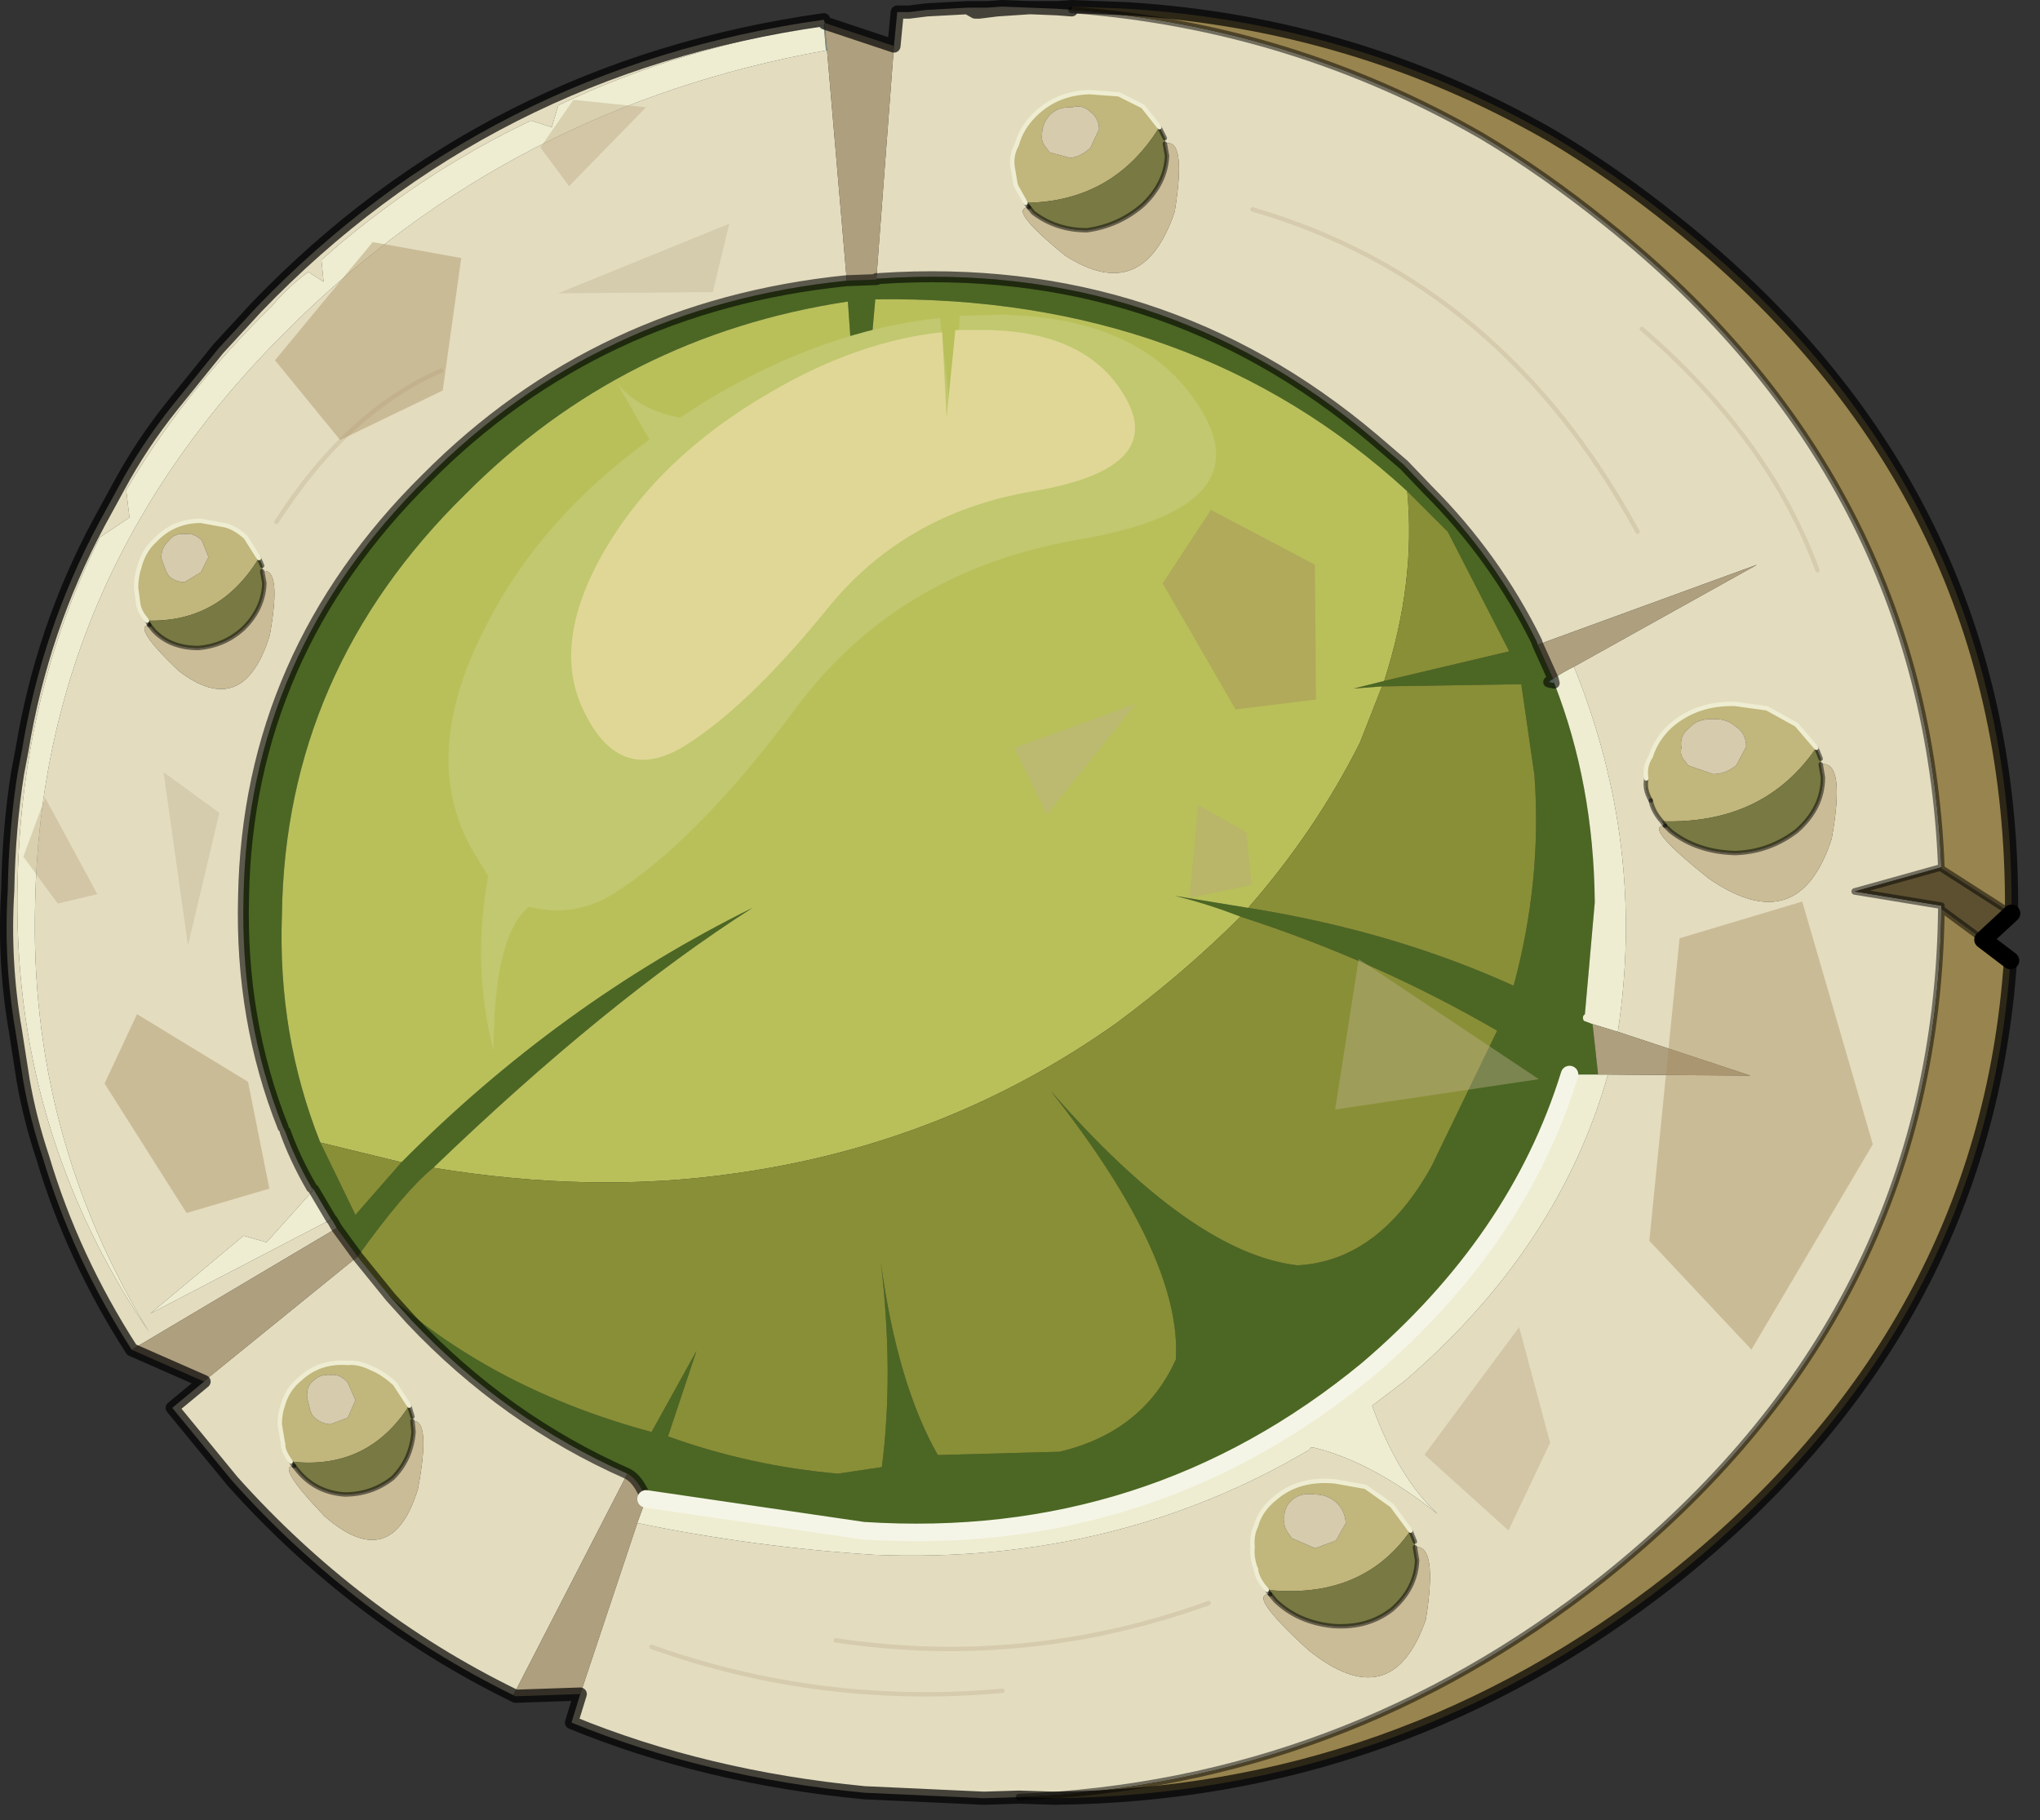 <?xml version="1.0" encoding="UTF-8" standalone="no"?>
<!DOCTYPE svg PUBLIC "-//W3C//DTD SVG 1.1//EN" "http://www.w3.org/Graphics/SVG/1.1/DTD/svg11.dtd">
<svg width="100%" height="100%" viewBox="0 0 93 83" version="1.1" xmlns="http://www.w3.org/2000/svg" xmlns:xlink="http://www.w3.org/1999/xlink" xml:space="preserve" xmlns:serif="http://www.serif.com/" style="fill-rule:evenodd;clip-rule:evenodd;stroke-linecap:round;stroke-linejoin:round;">
    <rect x="0" y="0" width="93" height="83" fill="#333333" stroke="none"/>
    <g transform="matrix(1,0,0,1,-229.447,-158.8)">
        <g>
            <g id="shape0">
                <path d="M269.55,171.5L269.4,171.55L269.4,171.5L269.55,171.5M299.55,188.2L299.5,188.05L299.55,188.2M267,159.95L267.05,159.85L267.05,159.95L267.15,161.1L267.1,161.1L267,159.95" style="fill:#739191;"/>
                <path d="M269.55,171.5C278.117,170.933 285.617,173.367 292.05,178.8L293.45,180L294.55,181.15C296.583,183.183 298.233,185.483 299.5,188.05L299.55,188.2L300.25,189.75L300.05,189.9L300.3,189.95C301.5,193.017 302.117,196.35 302.15,199.95L301.7,205.05C301.6,205.117 301.583,205.217 301.65,205.35L302.05,205.5L302.3,207.8L301,207.8C299.433,212.867 296.367,217.35 291.8,221.25C285.167,226.717 277.5,229.167 268.8,228.6L258.9,227.15C258.667,226.55 258.383,226.167 258.05,226C254.35,224.367 251.067,222.033 248.2,219L247.25,217.95C250.483,220.783 254.45,222.833 259.15,224.1L261.2,220.4L259.9,224.3C262.4,225.2 264.983,225.767 267.65,226L269.65,225.7C270.017,222.833 270,219.717 269.6,216.35C270.1,220.05 270.967,222.983 272.2,225.15L277.75,225C280.283,224.4 282.05,223 283.05,220.8C283.25,217.7 281.35,213.617 277.35,208.55C281.65,213.483 285.4,216.133 288.6,216.5C291.067,216.367 293.1,214.867 294.7,212L297.7,205.8C294.033,203.667 290.133,201.933 286,200.6C284.967,200.2 283.967,199.883 283,199.65L286.35,200.2C290.75,200.9 294.783,202.083 298.45,203.75C299.317,200.55 299.633,197.35 299.4,194.15L298.8,190L292.45,190.1L291.15,190.2L292.55,189.85L298.25,188.5L295.45,183.05L293.6,181.2C287.1,175.233 279.017,172.317 269.35,172.45L268.65,180.35L268.1,172.55C261.267,173.583 255.45,176.517 250.65,181.35C245.183,186.717 242.4,193.1 242.3,200.5C242.167,204.167 242.75,207.633 244.05,210.9L245.65,214.2L247.75,211.8C252.55,206.967 257.883,203.1 263.75,200.2C259.317,203.033 254.467,206.983 249.2,212.05C248.333,212.75 247.183,214.1 245.75,216.1L244.8,214.8L244.6,214.45L244.55,214.4L243.75,213.05L243.65,212.95C243.15,212.083 242.75,211.233 242.45,210.4L242.35,210.2C241.05,206.933 240.45,203.433 240.55,199.7C240.683,192.333 243.467,185.967 248.9,180.6C254.1,175.367 260.483,172.367 268.05,171.6L269.4,171.55L269.55,171.5" style="fill:#4b6723;"/>
                <path d="M249.2,212.05C254.467,206.983 259.317,203.033 263.75,200.2C257.883,203.1 252.55,206.967 247.75,211.8L244.05,210.9C242.75,207.633 242.167,204.167 242.3,200.5C242.4,193.1 245.183,186.717 250.65,181.35C255.45,176.517 261.267,173.583 268.1,172.55L268.65,180.35L269.35,172.45C279.017,172.317 287.1,175.233 293.6,181.2C293.867,183.967 293.517,186.85 292.55,189.85L291.15,190.2L292.45,190.1L291.45,192.65C290.117,195.317 288.417,197.833 286.35,200.2L283,199.65C283.967,199.883 284.967,200.2 286,200.6C284.3,202.3 282.417,203.917 280.35,205.45C275.183,209.117 269.4,211.4 263,212.3C258.667,212.933 254.067,212.85 249.2,212.05" style="fill:#b9c05a;"/>
                <path d="M245.75,216.1C247.183,214.1 248.333,212.75 249.2,212.05C254.067,212.85 258.667,212.933 263,212.3C269.4,211.4 275.183,209.117 280.35,205.45C282.417,203.917 284.3,202.3 286,200.6C290.133,201.933 294.033,203.667 297.7,205.8L294.7,212C293.1,214.867 291.067,216.367 288.6,216.5C285.4,216.133 281.65,213.483 277.35,208.55C281.35,213.617 283.25,217.7 283.05,220.8C282.05,223 280.283,224.4 277.75,225L272.2,225.15C270.967,222.983 270.1,220.05 269.6,216.35C270,219.717 270.017,222.833 269.65,225.7L267.65,226C264.983,225.767 262.4,225.2 259.9,224.3L261.2,220.4L259.15,224.1C254.45,222.833 250.483,220.783 247.25,217.95L245.75,216.1M247.75,211.8L245.65,214.2L244.05,210.9L247.75,211.8M293.6,181.2L295.45,183.05L298.25,188.5L292.55,189.85C293.517,186.85 293.867,183.967 293.6,181.2M292.45,190.1L298.8,190L299.4,194.15C299.633,197.35 299.317,200.55 298.45,203.75C294.783,202.083 290.75,200.9 286.35,200.2C288.417,197.833 290.117,195.317 291.45,192.65L292.45,190.1" style="fill:#898f36;"/>
                <path d="M300.3,189.95L300.05,189.9L300.25,189.75L300.3,189.95" style="fill:#baebd8;"/>
                <path d="M278.3,159.25C284.967,159.75 291.2,161.667 297,165C298.9,166.133 300.8,167.467 302.7,169C312.4,176.767 317.483,186.55 317.95,198.35L314,199.45L317.95,200.1L317.95,200.25C317.817,212.517 312.667,222.7 302.5,230.8C294.6,237.033 285.733,240.35 275.9,240.75L274.3,240.8L268.85,240.55C264.017,240.083 259.567,239.017 255.5,237.35L255.9,236.05L258.5,228.25C262.033,228.983 265.633,229.467 269.3,229.7C276.633,230 283.25,228.4 289.15,224.9C289.15,224.833 289.2,224.8 289.3,224.8C291.1,225.233 293,226.25 295,227.85C293.8,226.75 292.8,225.1 292,222.9L293.45,221.8C298.15,217.767 301.25,213.1 302.75,207.8L309.25,207.85L303.2,205.85C304.067,200.183 303.4,194.633 301.2,189.2L309.55,184.55L299.55,188.2L299.5,188.05C298.233,185.483 296.583,183.183 294.55,181.15L293.45,180L292.05,178.8C285.617,173.367 278.117,170.933 269.55,171.5L269.4,171.5L270.2,160.9L270.35,159.35L270.9,159.35L271.7,159.25L273.55,159.15L274.45,159.15L275.1,159.1L276.4,159.15L274.9,159.25L274.1,159.35L273.9,159.35L273.55,159.15L273.9,159.35L274.1,159.35L274.9,159.25L276.4,159.15L277.65,159.2L278.3,159.25M268.05,171.6C260.483,172.367 254.1,175.367 248.9,180.6C243.467,185.967 240.683,192.333 240.55,199.7C240.45,203.433 241.05,206.933 242.35,210.2L242.45,210.4C242.75,211.233 243.15,212.083 243.65,212.95L243.75,213.05L241.6,215.45L240.55,215.15L236.3,218.7L244.55,214.4L244.6,214.45L244.8,214.8L235.45,220.35C233.65,217.55 232.3,214.633 231.4,211.6C231,210.4 230.7,209.217 230.5,208.05L230.15,205.8C229.783,203.7 229.667,201.567 229.8,199.4C229.833,197.5 229.983,195.717 230.25,194.05L230.45,193C231.05,189.333 232.217,185.883 233.95,182.65L234.85,181C235.55,179.7 236.367,178.467 237.3,177.3L239.4,174.7L241.15,172.8C248.183,165.5 256.8,161.133 267,159.7L267.05,159.85L267,159.95C262.633,160.617 258.6,161.833 254.9,163.6L254.6,164.6L253.65,164.3C250.217,165.933 247.033,168.05 244.1,170.65L244.2,171.65L243.5,171.2C242.867,171.667 242.317,172.183 241.85,172.75C239.15,175.383 236.933,178.183 235.2,181.15L235.35,182.4L234,183.3C231.633,188.033 230.383,193.25 230.25,198.95C230.05,206.517 232.05,213.383 236.25,219.55C232.583,213.55 230.85,207.017 231.05,199.95C231.25,189.883 235.133,181.133 242.7,173.7C249.467,167 257.6,162.8 267.1,161.1L267.15,161.1L268.05,171.6M247.25,217.95L248.2,219C251.067,222.033 254.35,224.367 258.05,226L252.85,236.1C248.017,233.733 243.75,230.483 240.05,226.35L237.3,223L238.75,221.8L238.85,221.7L245.75,216.1L247.25,217.95M312.25,192.9L311.35,191.85L310,191.1L308.55,190.9C307.383,190.867 306.4,191.2 305.6,191.9C305.167,192.3 304.867,192.767 304.7,193.3C304.5,193.6 304.433,193.933 304.5,194.3C304.433,194.633 304.5,194.967 304.7,195.3C304.767,195.633 304.933,195.95 305.2,196.25L305.35,196.45C304.65,196.45 305.333,197.267 307.4,198.9C310.1,200.733 311.95,200.117 312.95,197.05C313.383,194.65 313.217,193.517 312.45,193.65L312.45,193.4L312.25,192.9M304.3,173.8C308.167,177.133 310.833,180.8 312.3,184.8C310.833,180.8 308.167,177.133 304.3,173.8M241.25,184.25L240.65,183.3C240.317,183 240,182.817 239.7,182.75L238.6,182.55C237.767,182.55 237.067,182.85 236.5,183.45C236.167,183.75 235.933,184.15 235.8,184.65C235.7,184.95 235.65,185.267 235.65,185.6L235.75,186.35C235.783,186.583 235.917,186.833 236.15,187.1L236.25,187.3C235.717,187.333 236.167,188.033 237.6,189.4C239.567,190.9 240.95,190.35 241.75,187.75C242.117,185.683 242,184.717 241.4,184.85L241.4,184.6L241.25,184.25M282.55,165.35L282.55,165.1L282.3,164.6L281.55,163.65L280.45,163.1L279.1,163C278.1,163.033 277.267,163.383 276.6,164.05C276.2,164.45 275.933,164.9 275.8,165.4C275.633,165.7 275.567,166.017 275.6,166.35L275.75,167.25L276.2,168.05L276.35,168.25C275.683,168.283 276.233,169.017 278,170.45C280.367,171.983 282.033,171.317 283,168.45C283.367,166.183 283.217,165.15 282.55,165.35M249.55,175.7C246.683,176.967 244.183,179.267 242.05,182.6C244.183,179.267 246.683,176.967 249.55,175.7M286.7,230.35C286.733,230.65 286.9,230.967 287.2,231.3L287.35,231.5C286.617,231.467 287.2,232.317 289.1,234.05C291.633,236.083 293.417,235.617 294.45,232.65C294.817,230.35 294.65,229.25 293.95,229.35L293.95,229.1L293.75,228.6L292.9,227.45L291.7,226.6L290.3,226.35C289.2,226.25 288.3,226.5 287.6,227.1C287.133,227.467 286.833,227.9 286.7,228.4C286.567,228.667 286.517,228.983 286.55,229.35C286.517,229.683 286.567,230.017 286.7,230.35M267.55,233.6C273.35,234.467 279.017,233.9 284.55,231.9C279.017,233.9 273.35,234.467 267.55,233.6M242.85,225.65C242.283,225.617 242.75,226.383 244.25,227.95C246.283,229.717 247.7,229.3 248.5,226.7C248.9,224.567 248.817,223.533 248.25,223.6L248.25,223.4L248.1,222.9L247.45,221.9C247.083,221.567 246.733,221.333 246.4,221.2C246,221 245.633,220.917 245.3,220.95C244.433,220.883 243.7,221.133 243.1,221.7C242.733,222 242.483,222.383 242.35,222.85C242.25,223.117 242.2,223.417 242.2,223.75L242.35,224.65C242.35,224.883 242.467,225.15 242.7,225.45L242.85,225.65M259.15,233.9C264.283,235.733 269.617,236.4 275.15,235.9C269.617,236.4 264.283,235.733 259.15,233.9M304.1,183.05C299.967,175.45 294.117,170.55 286.55,168.35C294.117,170.55 299.967,175.45 304.1,183.05" style="fill:#e3dcbf;"/>
                <path d="M243.75,213.05L244.55,214.4L236.3,218.7L240.55,215.15L241.6,215.45L243.75,213.05M258.9,227.15L268.8,228.6C277.5,229.167 285.167,226.717 291.8,221.25C296.367,217.35 299.433,212.867 301,207.8L302.75,207.8C301.25,213.1 298.15,217.767 293.45,221.8L292,222.9C292.8,225.1 293.8,226.75 295,227.85C293,226.25 291.1,225.233 289.3,224.8C289.2,224.8 289.15,224.833 289.15,224.9C283.25,228.4 276.633,230 269.3,229.7C265.633,229.467 262.033,228.983 258.5,228.25L258.9,227.15M302.05,205.5L301.65,205.35C301.583,205.217 301.6,205.117 301.7,205.05L302.15,199.95C302.117,196.35 301.5,193.017 300.3,189.95L300.25,189.75C300.55,189.55 300.867,189.367 301.2,189.2C303.4,194.633 304.067,200.183 303.2,205.85L302.05,205.5M267.1,161.1C257.6,162.8 249.467,167 242.7,173.7C235.133,181.133 231.25,189.883 231.05,199.95C230.85,207.017 232.583,213.55 236.25,219.55C232.05,213.383 230.05,206.517 230.25,198.95C230.383,193.25 231.633,188.033 234,183.3L235.35,182.4L235.2,181.15C236.933,178.183 239.15,175.383 241.85,172.75C242.317,172.183 242.867,171.667 243.5,171.2L244.2,171.65L244.1,170.65C247.033,168.05 250.217,165.933 253.65,164.3L254.6,164.6L254.9,163.6C258.6,161.833 262.633,160.617 267,159.95L267.1,161.1" style="fill:#eeedd1;"/>
                <path d="M269.4,171.55L268.05,171.6L267.15,161.1L267.05,159.95L267.05,159.85L270.2,160.9L269.4,171.5L269.4,171.55M244.8,214.8L245.75,216.1L238.85,221.7L238.75,221.8L235.45,220.35L244.8,214.8M258.05,226C258.383,226.167 258.667,226.55 258.9,227.15L258.5,228.25L255.9,236.05L252.95,236.15L252.85,236.1L258.05,226M302.3,207.8L302.05,205.5L303.2,205.85L309.25,207.85L302.75,207.8L302.3,207.8M300.25,189.75L299.55,188.2L309.55,184.55L301.2,189.2C300.867,189.367 300.55,189.55 300.25,189.75" style="fill:#ae9f7e;"/>
                <path d="M306.3,193.55L306.4,193.7L307.55,194.1C307.917,194.1 308.267,193.967 308.6,193.7L309.05,192.85C309.05,192.45 308.9,192.15 308.6,191.95C308.3,191.683 307.95,191.567 307.55,191.6C307.083,191.567 306.717,191.7 306.45,192C306.15,192.233 306.033,192.533 306.1,192.9C306.033,193.133 306.1,193.35 306.3,193.55M304.5,194.3C304.433,193.933 304.5,193.6 304.7,193.3C304.867,192.767 305.167,192.3 305.6,191.9C306.4,191.2 307.383,190.867 308.55,190.9L310,191.1L311.35,191.85L312.25,192.9C310.65,195.233 308.3,196.35 305.2,196.25C304.933,195.95 304.767,195.633 304.7,195.3C304.5,194.967 304.433,194.633 304.5,194.3M235.75,186.35L235.65,185.6C235.65,185.267 235.7,184.95 235.8,184.65C235.933,184.15 236.167,183.75 236.5,183.45C237.067,182.85 237.767,182.55 238.6,182.55L239.7,182.75C240,182.817 240.317,183 240.65,183.3L241.25,184.25C240.05,186.217 238.35,187.167 236.15,187.1C235.917,186.833 235.783,186.583 235.75,186.35M237.9,183.15C237.567,183.117 237.317,183.217 237.15,183.45C236.917,183.65 236.8,183.917 236.8,184.25L237,184.8L237.1,185C237.233,185.2 237.483,185.317 237.85,185.35L238.6,184.9L238.95,184.2L238.65,183.45C238.417,183.217 238.167,183.117 237.9,183.15M276.2,168.05L275.75,167.25L275.6,166.35C275.567,166.017 275.633,165.7 275.8,165.4C275.933,164.9 276.2,164.45 276.6,164.05C277.267,163.383 278.1,163.033 279.1,163L280.45,163.1L281.55,163.65L282.3,164.6C280.9,166.867 278.867,168.017 276.2,168.05M279.15,163.9C278.917,163.667 278.633,163.6 278.3,163.7C277.9,163.667 277.567,163.783 277.3,164.05C277.067,164.317 276.95,164.617 276.95,164.95C276.917,165.15 276.983,165.35 277.15,165.55L277.3,165.75L278.25,166C278.55,165.967 278.85,165.817 279.15,165.55L279.55,164.7C279.55,164.367 279.417,164.1 279.15,163.9M287.2,231.3C286.9,230.967 286.733,230.65 286.7,230.35C286.567,230.017 286.517,229.683 286.55,229.35C286.517,228.983 286.567,228.667 286.7,228.4C286.833,227.9 287.133,227.467 287.6,227.1C288.3,226.5 289.2,226.25 290.3,226.35L291.7,226.6L292.9,227.45L293.75,228.6C292.283,230.7 290.1,231.6 287.2,231.3M248.1,222.9C246.833,224.867 245.033,225.717 242.7,225.45C242.467,225.15 242.35,224.883 242.35,224.65L242.2,223.75C242.2,223.417 242.25,223.117 242.35,222.85C242.483,222.383 242.733,222 243.1,221.7C243.7,221.133 244.433,220.883 245.3,220.95C245.633,220.917 246,221 246.4,221.2C246.733,221.333 247.083,221.567 247.45,221.9L248.1,222.9M244.55,221.5C244.217,221.467 243.95,221.55 243.75,221.75C243.517,221.917 243.417,222.183 243.45,222.55L243.6,223.15L243.7,223.35C243.9,223.583 244.167,223.717 244.5,223.75L245.3,223.45L245.65,222.65L245.3,221.85C245.067,221.583 244.817,221.467 244.55,221.5M289.4,226.95C288.967,226.883 288.617,226.967 288.35,227.2C288.083,227.433 287.967,227.733 288,228.1C287.967,228.3 288.033,228.517 288.2,228.75L288.35,228.95L289.4,229.4L290.35,229.05L290.8,228.25C290.767,227.85 290.617,227.533 290.35,227.3C290.083,227.067 289.767,226.95 289.4,226.95" style="fill:#c1b67b;"/>
                <path d="M306.3,193.55C306.1,193.35 306.033,193.133 306.1,192.9C306.033,192.533 306.15,192.233 306.45,192C306.717,191.7 307.083,191.567 307.55,191.6C307.95,191.567 308.3,191.683 308.6,191.95C308.9,192.15 309.05,192.45 309.05,192.85L308.6,193.7C308.267,193.967 307.917,194.1 307.55,194.1L306.4,193.7L306.3,193.55M237.9,183.15C238.167,183.117 238.417,183.217 238.65,183.45L238.95,184.2L238.6,184.9L237.85,185.35C237.483,185.317 237.233,185.2 237.1,185L237,184.8L236.8,184.25C236.8,183.917 236.917,183.65 237.15,183.45C237.317,183.217 237.567,183.117 237.9,183.15M279.15,163.9C279.417,164.1 279.55,164.367 279.55,164.7L279.15,165.55C278.85,165.817 278.55,165.967 278.25,166L277.3,165.75L277.15,165.55C276.983,165.35 276.917,165.15 276.95,164.95C276.95,164.617 277.067,164.317 277.3,164.05C277.567,163.783 277.9,163.667 278.3,163.7C278.633,163.6 278.917,163.667 279.15,163.9M244.55,221.5C244.817,221.467 245.067,221.583 245.3,221.85L245.65,222.65L245.3,223.45L244.5,223.75C244.167,223.717 243.9,223.583 243.7,223.35L243.6,223.15L243.45,222.55C243.417,222.183 243.517,221.917 243.75,221.75C243.95,221.55 244.217,221.467 244.55,221.5M289.4,226.95C289.767,226.95 290.083,227.067 290.35,227.3C290.617,227.533 290.767,227.85 290.8,228.25L290.35,229.05L289.4,229.4L288.35,228.95L288.2,228.75C288.033,228.517 287.967,228.3 288,228.1C287.967,227.733 288.083,227.433 288.35,227.2C288.617,226.967 288.967,226.883 289.4,226.95" style="fill:#d6cbad;"/>
                <path d="M312.25,192.9L312.45,193.4L312.45,193.65L312.55,194.25C312.55,195.183 312.15,196 311.35,196.7C310.517,197.333 309.583,197.667 308.55,197.7C307.383,197.667 306.4,197.333 305.6,196.7L305.35,196.45L305.2,196.25C308.3,196.35 310.65,195.233 312.25,192.9M241.25,184.25L241.4,184.6L241.4,184.85L241.5,185.4C241.467,186.2 241.133,186.9 240.5,187.5C239.933,188 239.267,188.283 238.5,188.35C237.633,188.35 236.95,188.083 236.45,187.55L236.25,187.3L236.15,187.1C238.35,187.167 240.05,186.217 241.25,184.25M282.55,165.1L282.55,165.35L282.65,165.9C282.617,166.733 282.25,167.483 281.55,168.15C280.817,168.783 279.967,169.167 279,169.3C278.067,169.3 277.25,169.033 276.55,168.5L276.35,168.25L276.2,168.05C278.867,168.017 280.9,166.867 282.3,164.6L282.55,165.1M293.75,228.6L293.95,229.1L293.95,229.35L294.05,229.95C294.017,230.817 293.633,231.567 292.9,232.2C292.167,232.767 291.283,233.017 290.25,232.95C289.183,232.85 288.3,232.467 287.6,231.8L287.35,231.5L287.2,231.3C290.1,231.6 292.283,230.7 293.75,228.6M248.25,223.6L248.3,224.1C248.233,224.933 247.917,225.633 247.35,226.2C246.717,226.7 245.983,226.95 245.15,226.95C244.283,226.883 243.583,226.533 243.05,225.9L242.85,225.65L242.7,225.45C245.033,225.717 246.833,224.867 248.1,222.9L248.25,223.4L248.25,223.6" style="fill:#787943;"/>
                <path d="M312.45,193.65C313.217,193.517 313.383,194.65 312.95,197.05C311.95,200.117 310.1,200.733 307.4,198.9C305.333,197.267 304.65,196.45 305.35,196.45L305.6,196.7C306.4,197.333 307.383,197.667 308.55,197.7C309.583,197.667 310.517,197.333 311.35,196.7C312.15,196 312.55,195.183 312.55,194.25L312.45,193.65M241.4,184.85C242,184.717 242.117,185.683 241.75,187.75C240.95,190.35 239.567,190.9 237.6,189.4C236.167,188.033 235.717,187.333 236.25,187.3L236.45,187.55C236.95,188.083 237.633,188.35 238.5,188.35C239.267,188.283 239.933,188 240.5,187.5C241.133,186.9 241.467,186.2 241.5,185.4L241.4,184.85M282.55,165.35C283.217,165.15 283.367,166.183 283,168.45C282.033,171.317 280.367,171.983 278,170.45C276.233,169.017 275.683,168.283 276.35,168.25L276.55,168.5C277.25,169.033 278.067,169.3 279,169.3C279.967,169.167 280.817,168.783 281.55,168.15C282.25,167.483 282.617,166.733 282.65,165.9L282.55,165.35M293.95,229.35C294.65,229.25 294.817,230.35 294.45,232.65C293.417,235.617 291.633,236.083 289.1,234.05C287.2,232.317 286.617,231.467 287.35,231.5L287.6,231.8C288.3,232.467 289.183,232.85 290.25,232.95C291.283,233.017 292.167,232.767 292.9,232.2C293.633,231.567 294.017,230.817 294.05,229.95L293.95,229.35M242.85,225.65L243.05,225.9C243.583,226.533 244.283,226.883 245.15,226.95C245.983,226.95 246.717,226.7 247.35,226.2C247.917,225.633 248.233,224.933 248.3,224.1L248.25,223.6C248.817,223.533 248.9,224.567 248.5,226.7C247.7,229.3 246.283,229.717 244.25,227.95C242.75,226.383 242.283,225.617 242.85,225.65" style="fill:#cabc96;"/>
                <path d="M317.95,198.35L317.95,198.4L321.15,200.45L319.85,201.65L317.95,200.25L317.95,200.1L314,199.45L317.95,198.35" style="fill:#5c5030;"/>
                <path d="M278.3,159.1L280.85,159.2C287.783,159.633 294.233,161.567 300.2,165C302.1,166.133 304,167.467 305.9,169C315.967,177.067 321.05,187.3 321.15,199.7L321.15,200.45L317.95,198.4L317.95,198.35C317.483,186.55 312.4,176.767 302.7,169C300.8,167.467 298.9,166.133 297,165C291.2,161.667 284.967,159.75 278.3,159.25L278.3,159.1M275.9,240.75C285.733,240.35 294.6,237.033 302.5,230.8C312.667,222.7 317.817,212.517 317.95,200.25L319.85,201.65L321.1,202.6C320.333,213.833 315.2,223.233 305.7,230.8C297.367,237.367 287.967,240.7 277.5,240.8L275.9,240.75" style="fill:#98844e;"/>
                <path d="M299.5,188.05C298.233,185.483 296.583,183.183 294.55,181.15L293.45,180L292.05,178.8C285.617,173.367 278.117,170.933 269.55,171.5L269.4,171.55L268.05,171.6C260.483,172.367 254.1,175.367 248.9,180.6C243.467,185.967 240.683,192.333 240.55,199.7C240.45,203.433 241.05,206.933 242.35,210.2M242.45,210.4C242.75,211.233 243.15,212.083 243.65,212.95M243.75,213.05L244.55,214.4M244.6,214.45L244.8,214.8L245.75,216.1L247.25,217.95L248.2,219C251.067,222.033 254.35,224.367 258.05,226C258.383,226.167 258.667,226.55 258.9,227.15M300.3,189.95L300.05,189.9L300.25,189.75L299.55,188.2L299.5,188.05M300.25,189.75L300.3,189.95M269.4,171.55L269.4,171.5" style="fill:none;fill-rule:nonzero;stroke:#000;stroke-opacity:0.6;stroke-width:0.5px;"/>
                <path d="M312.25,192.9L312.45,193.4M304.7,195.3C304.5,194.967 304.433,194.633 304.5,194.3M312.45,193.65L312.55,194.25C312.55,195.183 312.15,196 311.35,196.7C310.517,197.333 309.583,197.667 308.55,197.7C307.383,197.667 306.4,197.333 305.6,196.7L305.35,196.45M241.25,184.25L241.4,184.6M241.4,184.85L241.5,185.4C241.467,186.2 241.133,186.9 240.5,187.5C239.933,188 239.267,188.283 238.5,188.35C237.633,188.35 236.95,188.083 236.45,187.55L236.25,187.3M282.3,164.6L282.55,165.1M282.55,165.35L282.65,165.9C282.617,166.733 282.25,167.483 281.55,168.15C280.817,168.783 279.967,169.167 279,169.3C278.067,169.3 277.25,169.033 276.55,168.5L276.35,168.25M293.75,228.6L293.95,229.1M248.25,223.6L248.3,224.1C248.233,224.933 247.917,225.633 247.35,226.2C246.717,226.7 245.983,226.95 245.15,226.95C244.283,226.883 243.583,226.533 243.05,225.9L242.85,225.65M248.25,223.4L248.1,222.9M293.95,229.35L294.05,229.95C294.017,230.817 293.633,231.567 292.9,232.2C292.167,232.767 291.283,233.017 290.25,232.95C289.183,232.85 288.3,232.467 287.6,231.8L287.35,231.5" style="fill:none;fill-rule:nonzero;stroke:#000;stroke-opacity:0.5;stroke-width:0.2px;"/>
                <path d="M305.35,196.45L305.2,196.25C304.933,195.95 304.767,195.633 304.7,195.3M236.25,187.3L236.15,187.1M276.35,168.25L276.2,168.05M287.35,231.5L287.2,231.3M242.7,225.45L242.85,225.65" style="fill:none;fill-rule:nonzero;stroke:#000;stroke-opacity:0.5;stroke-width:0.2px;"/>
                <path d="M258.9,227.15L268.8,228.6C277.5,229.167 285.167,226.717 291.8,221.25C296.367,217.35 299.433,212.867 301,207.8" style="fill:none;fill-rule:nonzero;stroke:#f5f5e7;stroke-width:0.8px;"/>
                <path d="M312.3,184.8C310.833,180.8 308.167,177.133 304.3,173.8M242.05,182.6C244.183,179.267 246.683,176.967 249.55,175.7M284.55,231.9C279.017,233.9 273.35,234.467 267.55,233.6M275.15,235.9C269.617,236.4 264.283,235.733 259.15,233.9M286.55,168.35C294.117,170.55 299.967,175.45 304.1,183.05" style="fill:none;fill-rule:nonzero;stroke:#d6cbad;stroke-width:0.2px;"/>
                <path d="M304.5,194.3C304.433,193.933 304.5,193.6 304.7,193.3C304.867,192.767 305.167,192.3 305.6,191.9C306.4,191.2 307.383,190.867 308.55,190.9L310,191.1L311.35,191.85L312.25,192.9M235.75,186.35L235.65,185.6C235.65,185.267 235.7,184.95 235.8,184.65C235.933,184.15 236.167,183.75 236.5,183.45C237.067,182.85 237.767,182.55 238.6,182.55L239.7,182.75C240,182.817 240.317,183 240.65,183.3L241.25,184.25M275.75,167.25L275.6,166.35C275.567,166.017 275.633,165.7 275.8,165.4C275.933,164.9 276.2,164.45 276.6,164.05C277.267,163.383 278.1,163.033 279.1,163L280.45,163.1L281.55,163.65L282.3,164.6M286.7,230.35C286.567,230.017 286.517,229.683 286.55,229.35C286.517,228.983 286.567,228.667 286.7,228.4C286.833,227.9 287.133,227.467 287.6,227.1C288.3,226.5 289.2,226.25 290.3,226.35L291.7,226.6L292.9,227.45L293.75,228.6M242.35,224.65L242.2,223.75C242.2,223.417 242.25,223.117 242.35,222.85C242.483,222.383 242.733,222 243.1,221.7C243.7,221.133 244.433,220.883 245.3,220.95C245.633,220.917 246,221 246.4,221.2C246.733,221.333 247.083,221.567 247.45,221.9L248.1,222.9" style="fill:none;fill-rule:nonzero;stroke:#eeedd1;stroke-width:0.2px;"/>
                <path d="M236.15,187.1C235.917,186.833 235.783,186.583 235.75,186.35M276.2,168.05L275.75,167.25M287.2,231.3C286.9,230.967 286.733,230.65 286.7,230.35M242.7,225.45C242.467,225.15 242.35,224.883 242.35,224.65" style="fill:none;fill-rule:nonzero;stroke:#eeedd1;stroke-width:0.2px;"/>
                <path d="M278.3,159.25C284.967,159.75 291.2,161.667 297,165C298.9,166.133 300.8,167.467 302.7,169C312.4,176.767 317.483,186.55 317.95,198.35L317.95,198.4L321.15,200.45L321.15,200.2M275.9,240.75C285.733,240.35 294.6,237.033 302.5,230.8C312.667,222.7 317.817,212.517 317.95,200.25L317.95,200.1L314,199.45L317.95,198.35M317.95,200.25L319.85,201.65" style="fill:none;fill-rule:nonzero;stroke:#000;stroke-opacity:0.5;stroke-width:0.3px;"/>
                <path d="M319.85,201.65L321.15,200.45M319.85,201.65L321.1,202.6" style="fill:none;fill-rule:nonzero;stroke:#000;stroke-width:0.8px;"/>
                <path d="M321.15,200.2L321.15,199.7C321.05,187.3 315.967,177.067 305.9,169C304,167.467 302.1,166.133 300.2,165C294.233,161.567 287.783,159.633 280.85,159.2L278.3,159.1L277.65,159.15L276.4,159.15L277.65,159.2L278.3,159.25M255.9,236.05L255.5,237.35C259.567,239.017 264.017,240.083 268.85,240.55L274.3,240.8L275.9,240.75L277.5,240.8C287.967,240.7 297.367,237.367 305.7,230.8C315.2,223.233 320.333,213.833 321.1,202.6M267.05,159.85L267,159.7C256.8,161.133 248.183,165.5 241.15,172.8L239.4,174.7L237.3,177.3C236.367,178.467 235.55,179.7 234.85,181L233.95,182.65C232.217,185.883 231.05,189.333 230.45,193L230.25,194.05C229.983,195.717 229.833,197.5 229.8,199.4C229.667,201.567 229.783,203.7 230.15,205.8L230.5,208.05C230.7,209.217 231,210.4 231.4,211.6C232.3,214.633 233.65,217.55 235.45,220.35L238.75,221.8L237.3,223L240.05,226.35C243.75,230.483 248.017,233.733 252.85,236.1L252.95,236.15L255.9,236.05M270.2,160.9L270.35,159.35L270.9,159.35L271.7,159.25L273.55,159.15L274.45,159.15L275.1,159.1L276.4,159.15L274.9,159.25L274.1,159.35L273.9,159.35L273.55,159.15M270.2,160.9L267.05,159.85" style="fill:none;fill-rule:nonzero;stroke:#000;stroke-opacity:0.7;stroke-width:0.6px;"/>
                <path d="M273.2,173.2L275.15,173.15C279.583,173.25 282.633,174.75 284.3,177.65C285.967,180.55 284.083,182.467 278.65,183.4C273.183,184.333 268.9,186.867 265.8,191C262.733,195.133 259.917,198 257.35,199.6C256.183,200.3 254.917,200.483 253.55,200.15C252.483,201.05 251.95,203.233 251.95,206.7C251.283,204.167 251.2,201.517 251.7,198.75L251,197.6C249.333,194.7 249.55,191.25 251.65,187.25C253.283,184.05 255.75,181.25 259.05,178.85L257.6,176.3C258.267,177.1 259.217,177.617 260.45,177.85L261.6,177.1C265.2,174.933 268.767,173.667 272.3,173.3L272.9,178.75L273.2,173.2" style="fill:#c1c86f;"/>
            </g>
            <g id="shape1" transform="matrix(1.132,1.504,-0.909,1.51,301.25,186.15)">
                <path d="M9.15,0L14,2.5L14.05,8.65L10.3,9.1L6.9,3.35L9.15,0" style="fill:#a58b5a;fill-opacity:0.4;"/>
                <path d="M0,10.85L5.65,8.85L1.5,13.9L0,10.85" style="fill:#c2b192;fill-opacity:0.4;"/>
                <path d="M11.05,17.1L8.15,17.7L8.55,13.45L10.8,14.7L11.05,17.1" style="fill:#baa681;fill-opacity:0.4;"/>
            </g>
            <g id="shape11" serif:id="shape1" transform="matrix(-0.989,-0.299,0.732,-0.874,254,181.6)">
                <path d="M9.15,0L14,2.5L14.05,8.65L10.3,9.1L6.9,3.35L9.15,0" style="fill:#a58b5a;fill-opacity:0.4;"/>
                <path d="M0,10.85L5.65,8.85L1.5,13.9L0,10.85" style="fill:#c2b192;fill-opacity:0.4;"/>
                <path d="M11.05,17.1L8.15,17.7L8.55,13.45L10.8,14.7L11.05,17.1" style="fill:#baa681;fill-opacity:0.4;"/>
            </g>
            <g id="shape2">
                <path d="M273,173.85L274.5,173.85C277.633,173.917 279.75,175 280.85,177.1C281.917,179.167 280.483,180.533 276.55,181.2C272.583,181.867 269.417,183.7 267.05,186.7C264.65,189.633 262.5,191.683 260.6,192.85C258.7,193.983 257.217,193.5 256.15,191.4C255.05,189.333 255.317,186.867 256.95,184C258.617,181.1 261.15,178.667 264.55,176.7C267.217,175.133 269.833,174.217 272.4,173.95L272.6,177.85L273,173.85" style="fill:#e0d796;"/>
            </g>
            <g id="shape12" serif:id="shape1" transform="matrix(0.978,0,0,1,275.7,182.05)">
                <path d="M9.15,0L14,2.5L14.05,8.65L10.3,9.1L6.9,3.35L9.15,0" style="fill:#a58b5a;fill-opacity:0.4;"/>
                <path d="M0,10.85L5.65,8.85L1.5,13.9L0,10.85" style="fill:#c2b192;fill-opacity:0.4;"/>
                <path d="M11.05,17.1L8.15,17.7L8.55,13.45L10.8,14.7L11.05,17.1" style="fill:#baa681;fill-opacity:0.4;"/>
            </g>
            <g id="shape13" serif:id="shape1" transform="matrix(-0.467,0.727,-0.604,-0.966,246,206.35)">
                <path d="M9.15,0L14,2.5L14.05,8.65L10.3,9.1L6.9,3.35L9.15,0" style="fill:#a58b5a;fill-opacity:0.4;"/>
                <path d="M0,10.85L5.65,8.85L1.5,13.9L0,10.85" style="fill:#c2b192;fill-opacity:0.4;"/>
                <path d="M11.05,17.1L8.15,17.7L8.55,13.45L10.8,14.7L11.05,17.1" style="fill:#baa681;fill-opacity:0.4;"/>
            </g>
        </g>
    </g>
</svg>

